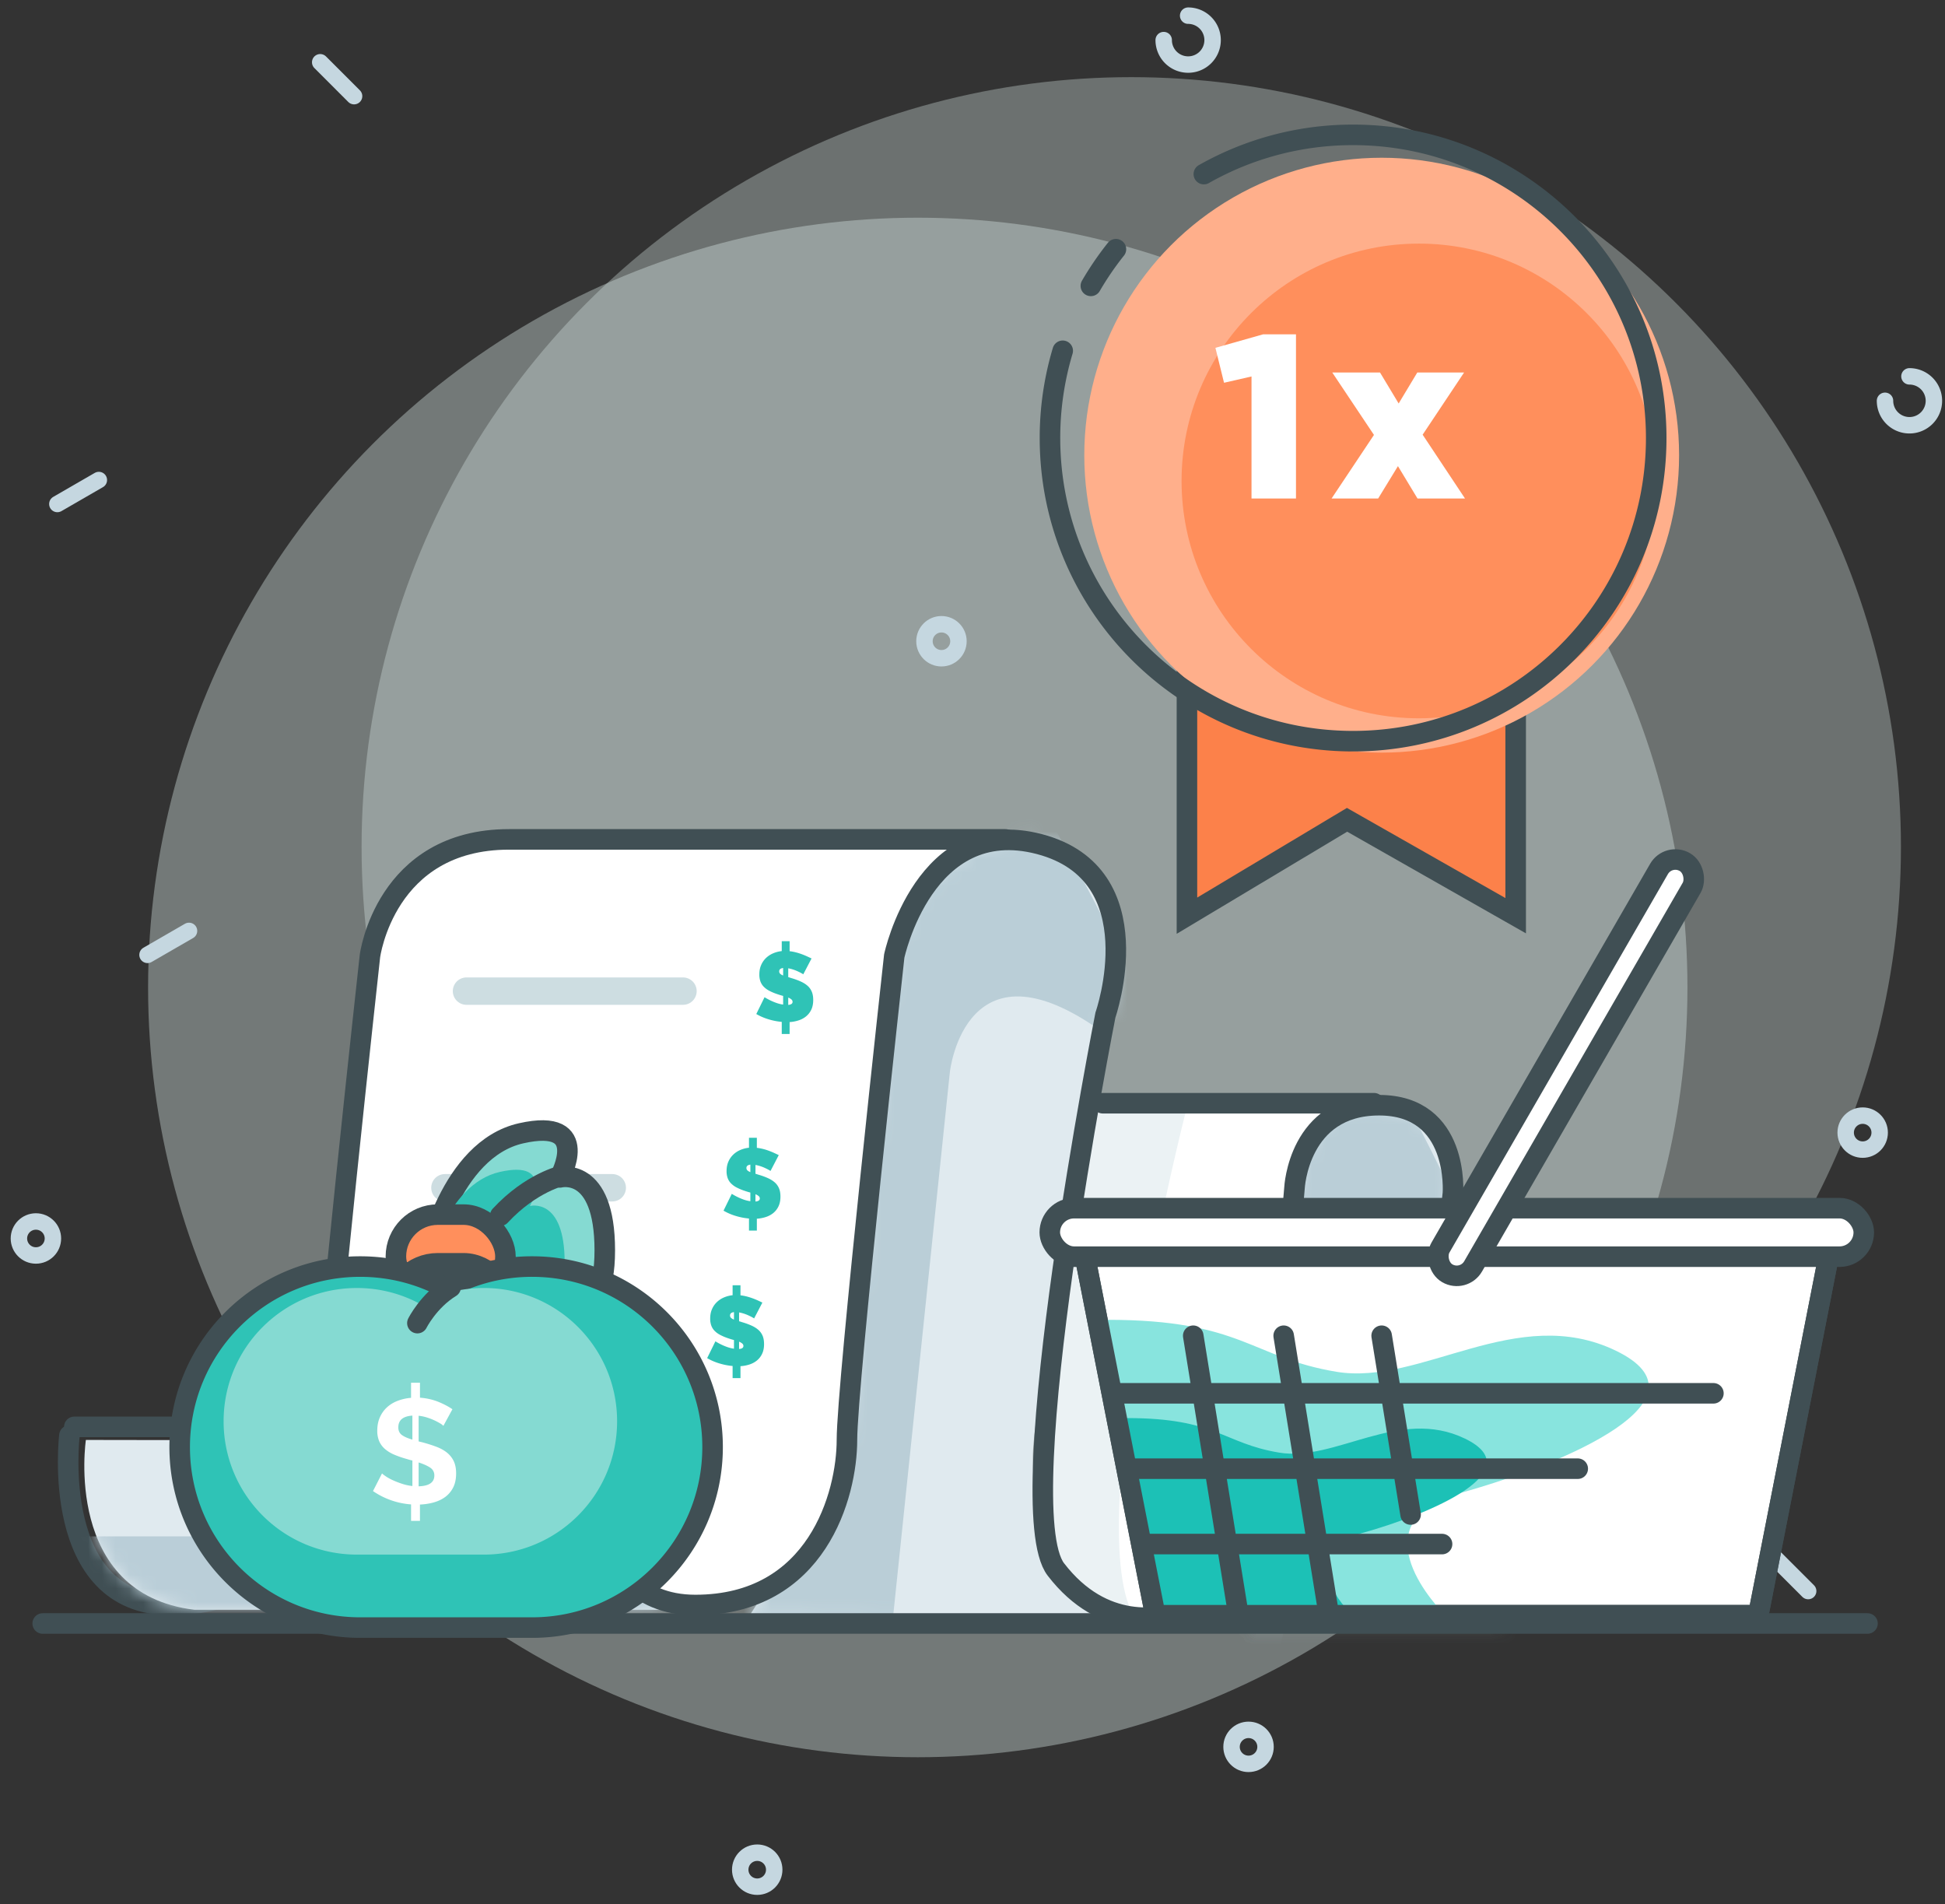 <svg width="142" height="139" viewBox="0 0 142 139" xmlns="http://www.w3.org/2000/svg" xmlns:xlink="http://www.w3.org/1999/xlink"><rect x="0" y="0" width="142" height="139" fill="#333333" stroke="none"/><title>payment copy</title><defs><path d="M22.6 38.094l-21.775-.07s4.356-9.767 5.083-21.37C6.634 5.051 8.162.064 12.627.064c4.464 0 6.173 3.51 6.173 5.02 0 1.51-1.594 18.618-1.594 18.618s.091 5.004 5.19 4.162c5.1-.842 13.843-4.637 13.843-4.637s3.619-1.538 3.619 2.71-10.357 4.77-10.357 4.77l-6.217.579s-3.231 1.093-3.231 2.804c0 1.712 2.546 4.004 2.546 4.004z" id="a"/><path d="M.918 57.76l25.731.413s-5.72-5.68-4.967-13.174c.753-7.494 4.956-29.944 4.956-29.944S30.92 6.736 25.2 2.391c-5.722-4.346-11.503 2.206-11.503 2.206s-2 2.289-2.683 8.123c-.682 5.835-3.144 34.177-3.144 34.177L.918 57.759z" id="c"/><path d="M.328.656S-1.36 11.89 8.251 13.053h36.433s-7.991.172-7.991-12.34L.328.656z" id="e"/></defs><g fill="none" fill-rule="evenodd"><path d="M-10-6h160v160H-10z"/><g transform="translate(10.812 5.335)" fill="#DDECEA"><circle opacity=".383" cx="56.192" cy="66.749" r="56.192"/><ellipse opacity=".336" cx="71.779" cy="56.488" rx="56.192" ry="56.192"/></g><g transform="translate(1.38 1.123)" stroke="#C5D7E0" stroke-width="1.2" stroke-linecap="round"><path d="M24.471 5.896l-2.474-2.474m108.633 111.6l-2.475-2.474M2.807 35.668l3.03-1.75M9.39 68.581l3.03-1.75" fill="#DAE2E6"/><path d="M136.24 28.135a1.785 1.785 0 1 0 1.785-1.785M83.579 1.804A1.785 1.785 0 1 0 85.364.02" stroke-linejoin="round"/><ellipse stroke-linejoin="round" cx="134.61" cy="81.557" rx="1.241" ry="1.241"/><circle stroke-linejoin="round" cx="53.903" cy="135.362" r="1.241"/><ellipse stroke-linejoin="round" cx="1.242" cy="89.284" rx="1.241" ry="1.241"/><ellipse stroke-linejoin="round" cx="89.773" cy="126.395" rx="1.241" ry="1.241"/><ellipse stroke-linejoin="round" cx="67.354" cy="45.687" rx="1.241" ry="1.241"/></g><g transform="translate(87.283 80.534)"><mask id="b" fill="#fff"><use xlink:href="#a"/></mask><use fill="#E0EAEF" xlink:href="#a"/><path d="M6.173 39.756l6.25-29.343s1.46-6.382 6.818 0c5.357 6.382-6.296-15.087-6.296-15.087L1.583 2.646l-3.464 27.85-1.97 7.627 10.024 1.633z" fill="#BACED7" mask="url(#b)"/><path d="M4.663 27.858s13.717 1.906 18.738.426c5.02-1.479 15.36-11.465 15.36-11.465l8.123 11.4-2.125 12.673-33.56 4.826-12.807-2.663 6.271-15.197z" fill="#BACED7" mask="url(#b)"/><path d="M4.663 27.858s13.717 1.906 18.738.426c5.02-1.479 15.36-11.465 15.36-11.465l8.123 11.4-2.125 12.673-17.542-9.623H4.663v-3.41z" fill="#849FAA" mask="url(#b)"/></g><g transform="translate(53.79 60.199)"><mask id="d" fill="#fff"><use xlink:href="#c"/></mask><use fill="#E0EAEF" xlink:href="#c"/><path d="M11.263 59.236l4.294-41.17s1.13-10.505 11.663-2.547c10.533 7.957-9.862-25.262-9.862-25.262L6.174.138l-4.415 55.25-3.558 2.77 1.727 4.387 11.335-3.31z" fill="#BACED7" mask="url(#d)"/></g><path fill="#FFF" d="M23.884 103.605l3.3-34.438 2.018-4.845 4.322-2.728 3.75-.441H70.48l-3.368 4.103-1.522 3.708-4.266 37.423-.254 2.772-1.805 4.378-2.743 2.46-3.42.76-3.126.227-3.425-1.026-1.883-2.685-1.496-5.037v-3.94z"/><path d="M5.068 104.79s-1.48 12.374 7.42 12.374 11.068-8.068 11.068-12.059c0-3.99 3.452-35.311 3.452-35.311s1.098-8.52 10.154-8.52h36.239" stroke="#404F54" stroke-width="1.5" stroke-linecap="round"/><g transform="translate(5.942 104.458)"><mask id="f" fill="#fff"><use xlink:href="#e"/></mask><use fill="#E0EAEF" xlink:href="#e"/><path fill="#BACED8" mask="url(#f)" d="M-3.589 7.697H56.22v11.962H-3.589z"/></g><path d="M106.968 107.747H92.463m16.897 3.589H91.268" stroke="#404F54" stroke-width="1.5" stroke-linecap="round"/><path d="M34.058 72.351h15.805" stroke="#CDDDE1" stroke-width="2" stroke-linecap="round"/><path d="M58.646 71.122a2.92 2.92 0 0 0-.344-.186 2.95 2.95 0 0 0-.754-.251v.646c.043.01.088.022.136.04.048.016.098.031.151.046.234.071.446.15.635.237.19.086.35.187.485.305.134.117.236.26.308.427.072.167.108.37.108.61 0 .282-.05.522-.147.721a1.404 1.404 0 0 1-.388.488c-.16.127-.343.223-.549.287a2.714 2.714 0 0 1-.639.119v.868h-.574v-.883a4.706 4.706 0 0 1-.983-.194 4.062 4.062 0 0 1-.876-.38l.603-1.227a4.433 4.433 0 0 0 .851.412c.165.06.333.102.506.126v-.632a5.263 5.263 0 0 1-.445-.136 3.754 3.754 0 0 1-.582-.248 1.577 1.577 0 0 1-.402-.301 1.077 1.077 0 0 1-.233-.384 1.496 1.496 0 0 1-.075-.495c0-.259.043-.487.13-.686a1.58 1.58 0 0 1 .35-.513 1.73 1.73 0 0 1 .521-.344 2.16 2.16 0 0 1 .635-.165v-.725h.574v.732c.158.019.311.048.46.086.148.038.29.083.427.133.136.05.264.103.384.158.12.055.23.106.33.154l-.603 1.155zm-.782 2.01a.228.228 0 0 0-.086-.176.796.796 0 0 0-.23-.133v.532a.467.467 0 0 0 .244-.072.184.184 0 0 0 .072-.15zm-.976-2.225c0 .072.024.13.071.176a.68.68 0 0 0 .216.126v-.546c-.192.024-.287.105-.287.244zm-.634 14.57a2.92 2.92 0 0 0-.345-.187 2.95 2.95 0 0 0-.753-.251v.646c.043.01.088.023.136.04.048.016.098.032.15.046.235.072.447.15.636.237.189.086.35.188.484.305.134.117.237.26.309.427.072.167.108.37.108.61 0 .282-.05.523-.148.721a1.404 1.404 0 0 1-.387.488c-.16.127-.343.223-.55.287a2.714 2.714 0 0 1-.638.119v.868h-.574v-.883a4.706 4.706 0 0 1-.983-.193 4.062 4.062 0 0 1-.876-.38l.603-1.228a4.543 4.543 0 0 0 .85.413c.165.06.334.101.506.125v-.631a5.263 5.263 0 0 1-.445-.137 3.754 3.754 0 0 1-.581-.247 1.577 1.577 0 0 1-.402-.302 1.077 1.077 0 0 1-.233-.384 1.496 1.496 0 0 1-.076-.495c0-.258.044-.487.13-.685a1.58 1.58 0 0 1 .351-.514 1.73 1.73 0 0 1 .52-.344 2.16 2.16 0 0 1 .636-.165v-.725h.574v.732a3.776 3.776 0 0 1 .886.219c.137.05.265.103.384.158.12.055.23.106.33.154l-.602 1.156zm-.783 2.01a.228.228 0 0 0-.086-.177.796.796 0 0 0-.23-.132v.53a.463.463 0 0 0 .245-.071.184.184 0 0 0 .071-.15zm-.976-2.226c0 .072.024.13.072.176a.68.68 0 0 0 .215.126v-.546c-.191.024-.287.106-.287.244zm.562 10.981a2.92 2.92 0 0 0-.344-.186 2.95 2.95 0 0 0-.754-.251v.646c.043.01.089.022.137.039.048.017.098.032.15.047.235.071.447.15.636.236.189.087.35.188.484.306.134.117.237.26.309.427.071.167.107.37.107.61 0 .282-.049.522-.147.72a1.404 1.404 0 0 1-.387.489c-.16.127-.344.222-.55.287a2.714 2.714 0 0 1-.638.118v.869h-.574v-.883a4.706 4.706 0 0 1-.984-.194 4.062 4.062 0 0 1-.875-.38l.603-1.227a4.414 4.414 0 0 0 .85.412c.165.06.334.102.506.126v-.632a5.263 5.263 0 0 1-.445-.136 3.754 3.754 0 0 1-.581-.248 1.577 1.577 0 0 1-.402-.301 1.077 1.077 0 0 1-.233-.384 1.496 1.496 0 0 1-.076-.495c0-.259.043-.487.13-.686a1.58 1.58 0 0 1 .351-.513 1.73 1.73 0 0 1 .52-.344 2.16 2.16 0 0 1 .636-.165v-.725h.574v.732c.158.019.31.048.46.086a5.008 5.008 0 0 1 .81.291c.12.055.23.106.33.154l-.603 1.155zm-.782 2.01a.228.228 0 0 0-.086-.176.796.796 0 0 0-.23-.133v.531c.115-.01.197-.033.244-.071a.184.184 0 0 0 .072-.151zm-.976-2.225c0 .072.024.13.072.176a.68.68 0 0 0 .215.125v-.545c-.191.024-.287.105-.287.244z" fill="#2FC3B6"/><path d="M32.483 86.705h3.844m5.726 0H44.7m-13.645 9.95h11.02" stroke="#CDDDE1" stroke-width="2" stroke-linecap="round"/><path fill="#FFF" d="M79.69 80.828h17.873l-2.835 4.387-1.742 13.832-1.865 10.775-2.228 6.864-2.289.826-5.32.407-3.472-2.531-1.75-5.271.788-10.184z"/><path d="M79.69 80.828l6.914.178s-7.866 30.846-3.698 37.188l-5.094-2.806-1.75-5.271.788-10.184 2.84-19.105z" fill="#EBF2F4"/><path d="M43.346 104.79s-1.48 12.374 7.42 12.374 11.068-8.068 11.068-12.059c0-3.99 3.452-35.311 3.452-35.311s2.193-10.385 10.6-8.175c8.405 2.21 4.818 12.482 4.818 12.482s-7.085 35.963-3.615 40.469c3.47 4.505 7.69 3.592 9.299 3.093 1.608-.499 5.652-.499 8.12-30.944 0 0 .286-6.04 6.175-6.04s5.391 6.43 5.391 6.43l-1.431 13.257s-1.563 8.564 4.341 7.858c5.904-.707 11.494-3.434 11.494-3.434s6.633-2.512 6.633.89-4.416 4.46-4.416 4.46c-4.217 1.65-11.637.635-13.71 2.04-2.818 1.909-1.407 4.263.708 4.984 2.116.721 11.377-2.595 15.641-1.298" stroke="#404F54" stroke-width="1.5" stroke-linecap="round"/><path d="M5.427 104.159h37.486" stroke="#404F54" stroke-width="1.5" stroke-linecap="round" fill="#404F54"/><path d="M100.314 80.534H80.51M3.118 118.513h133.224" stroke="#404F54" stroke-width="1.5" stroke-linecap="round"/><g transform="translate(13.118 82.12)"><path d="M18.107 9.72S19.695 1.787 24.93.608c5.234-1.18 2.826 3.221 2.826 3.221s3.28-.868 3.28 5.32c0 6.189-3.53 3.15-3.53 3.15l-9.4-2.58z" stroke="#404F54" stroke-width="1.5" stroke-linecap="round" stroke-linejoin="round" fill="#85DAD2"/><path d="M18.107 10.474s1.228-6.135 5.276-7.047c4.048-.912 2.186 2.49 2.186 2.49s2.537-.67 2.537 4.115c0 4.786-2.731 2.437-2.731 2.437l-7.268-1.995z" fill="#2FC3B6"/><rect stroke="#404F54" stroke-width="1.5" stroke-linecap="round" fill="#FF8F5C" x="15.786" y="6.545" width="7.997" height="6.115" rx="3.058"/><rect stroke="#404F54" stroke-width="2" stroke-linecap="round" fill="#FF8F5C" x="15.786" y="10.349" width="7.997" height="6.115" rx="3.058"/><path d="M13.178 36.692C5.9 36.692 0 30.792 0 23.514c0-7.277 5.9-13.177 13.178-13.177 2.272 0 4.41.575 6.275 1.587a13.12 13.12 0 0 1 6.275-1.587c7.278 0 13.178 5.9 13.178 13.177 0 7.278-5.9 13.178-13.178 13.178h-12.55z" stroke="#404F54" stroke-width="1.5" stroke-linecap="round" fill="#2FC3B6"/><path d="M12.938 31.364c-5.375 0-9.731-4.357-9.731-9.731s4.356-9.73 9.73-9.73a9.69 9.69 0 0 1 4.634 1.171 9.687 9.687 0 0 1 4.634-1.172c5.374 0 9.73 4.357 9.73 9.73 0 5.375-4.356 9.732-9.73 9.732h-9.267z" fill="#85DAD2"/><path d="M19.252 21.965a1.063 1.063 0 0 0-.244-.184 4.456 4.456 0 0 0-.957-.427 3.061 3.061 0 0 0-.606-.125v1.872l.27.065c.375.101.716.21 1.023.325.306.115.566.26.779.432.213.173.377.38.492.622.115.242.173.54.173.893 0 .397-.07.736-.21 1.017a1.943 1.943 0 0 1-.574.693c-.242.18-.523.315-.844.405a4.39 4.39 0 0 1-1.012.157v1.19h-.649v-1.2a5.613 5.613 0 0 1-2.78-.974l.66-1.288c.057.058.156.134.297.227.14.094.31.186.508.276.199.09.419.175.66.254.242.08.493.134.752.163v-1.861a3.84 3.84 0 0 1-.39-.108 6.99 6.99 0 0 1-.957-.33 2.517 2.517 0 0 1-.676-.422 1.581 1.581 0 0 1-.406-.563 1.949 1.949 0 0 1-.135-.763c0-.36.063-.683.19-.968.126-.285.299-.528.519-.73.22-.202.481-.361.784-.476a3.55 3.55 0 0 1 .974-.217v-1.103h.65v1.092c.475.036.913.134 1.314.292.4.16.752.343 1.055.552l-.66 1.212zm-.66 3.625a.655.655 0 0 0-.303-.574c-.202-.137-.484-.263-.844-.379v1.742c.764-.021 1.147-.285 1.147-.79zm-2.63-3.517c0 .245.085.431.255.557.17.127.427.24.773.341v-1.753c-.685.044-1.027.329-1.027.855z" fill="#FFF"/><path d="M17.355 14.466s.815-1.63 2.43-2.623" stroke="#404F54" stroke-width="1.5" stroke-linecap="round"/><path d="M27.95 3.694s-2.29.496-4.545 2.928" stroke="#404F54" stroke-width="1.5" stroke-linecap="round" fill="#85DAD2"/></g><g transform="translate(76.656 9.845)"><path stroke="#404F54" stroke-width="1.5" stroke-linecap="round" fill="#FC814A" d="M10 30h24v27l-12.31-7L10 57z"/><circle fill="#FFAF8B" cx="24.218" cy="23.383" r="21.713"/><ellipse fill="#FF8F5C" cx="26.934" cy="25.264" rx="17.326" ry="17.326"/><path d="M4.815 8.347a22.178 22.178 0 0 0-1.83 2.676M.93 15.762A22.132 22.132 0 0 0 0 22.13c0 12.222 9.908 22.13 22.13 22.13s22.13-9.908 22.13-22.13S34.352 0 22.13 0a22.03 22.03 0 0 0-10.896 2.864" stroke="#404F54" stroke-width="1.5" stroke-linecap="round"/></g><path d="M91.37 36.39h3.247V24.405H92.22l-3.485.986.629 2.55 2.006-.459v8.908zm5.846 0h3.4l1.445-2.363 1.428 2.363h3.468l-3.093-4.658 3.025-4.539h-3.416l-1.36 2.261-1.36-2.26h-3.486l3.043 4.555-3.094 4.641z" fill="#FFF"/><g transform="translate(76.642 61.782)"><path stroke="#404F54" stroke-width="1.5" stroke-linecap="round" stroke-linejoin="round" fill="#FFF" d="M2.201 28.063h55.026l-5.503 28.063H7.704z"/><path d="M3.539 35.047L7.864 55.96l20.844-.01s-6.591-6.56 1.233-8.736c7.824-2.177 18.64-6.883 11.396-10.392-7.244-3.508-14.216 2.564-20.412 1.534s-6.882-3.793-16.699-3.793l-.687.484z" fill="#88E4DE"/><path d="M5.19 42.057L8.064 55.96l13.857-.006s-4.382-4.361.82-5.808c5.201-1.448 12.391-4.576 7.575-6.909-4.815-2.332-9.45 1.705-13.57 1.02-4.118-.684-4.574-2.521-11.1-2.521l-.458.321z" fill="#1CC1B6"/><path stroke="#404F54" stroke-width="1.5" stroke-linecap="round" stroke-linejoin="round" d="M2.201 28.063h55.026l-5.503 28.063H7.704z"/><rect stroke="#404F54" stroke-width="1.5" stroke-linecap="round" fill="#FFF" y="26.412" width="59.428" height="3.541" rx="1.771"/><path d="M5.037 39.928H48.45M6.138 45.43h32.407M7.238 50.933H28.64M13.75 55.96l-3.277-20.235m9.881 20.235l-3.278-20.235m9.267 13.05l-2.114-13.05" stroke="#404F54" stroke-width="1.5" stroke-linecap="round"/><rect stroke="#404F54" stroke-width="1.5" stroke-linecap="round" fill="#FFF" transform="rotate(30 37.693 16.157)" x="36.317" y="-1.176" width="2.751" height="34.666" rx="1.376"/></g></g></svg>